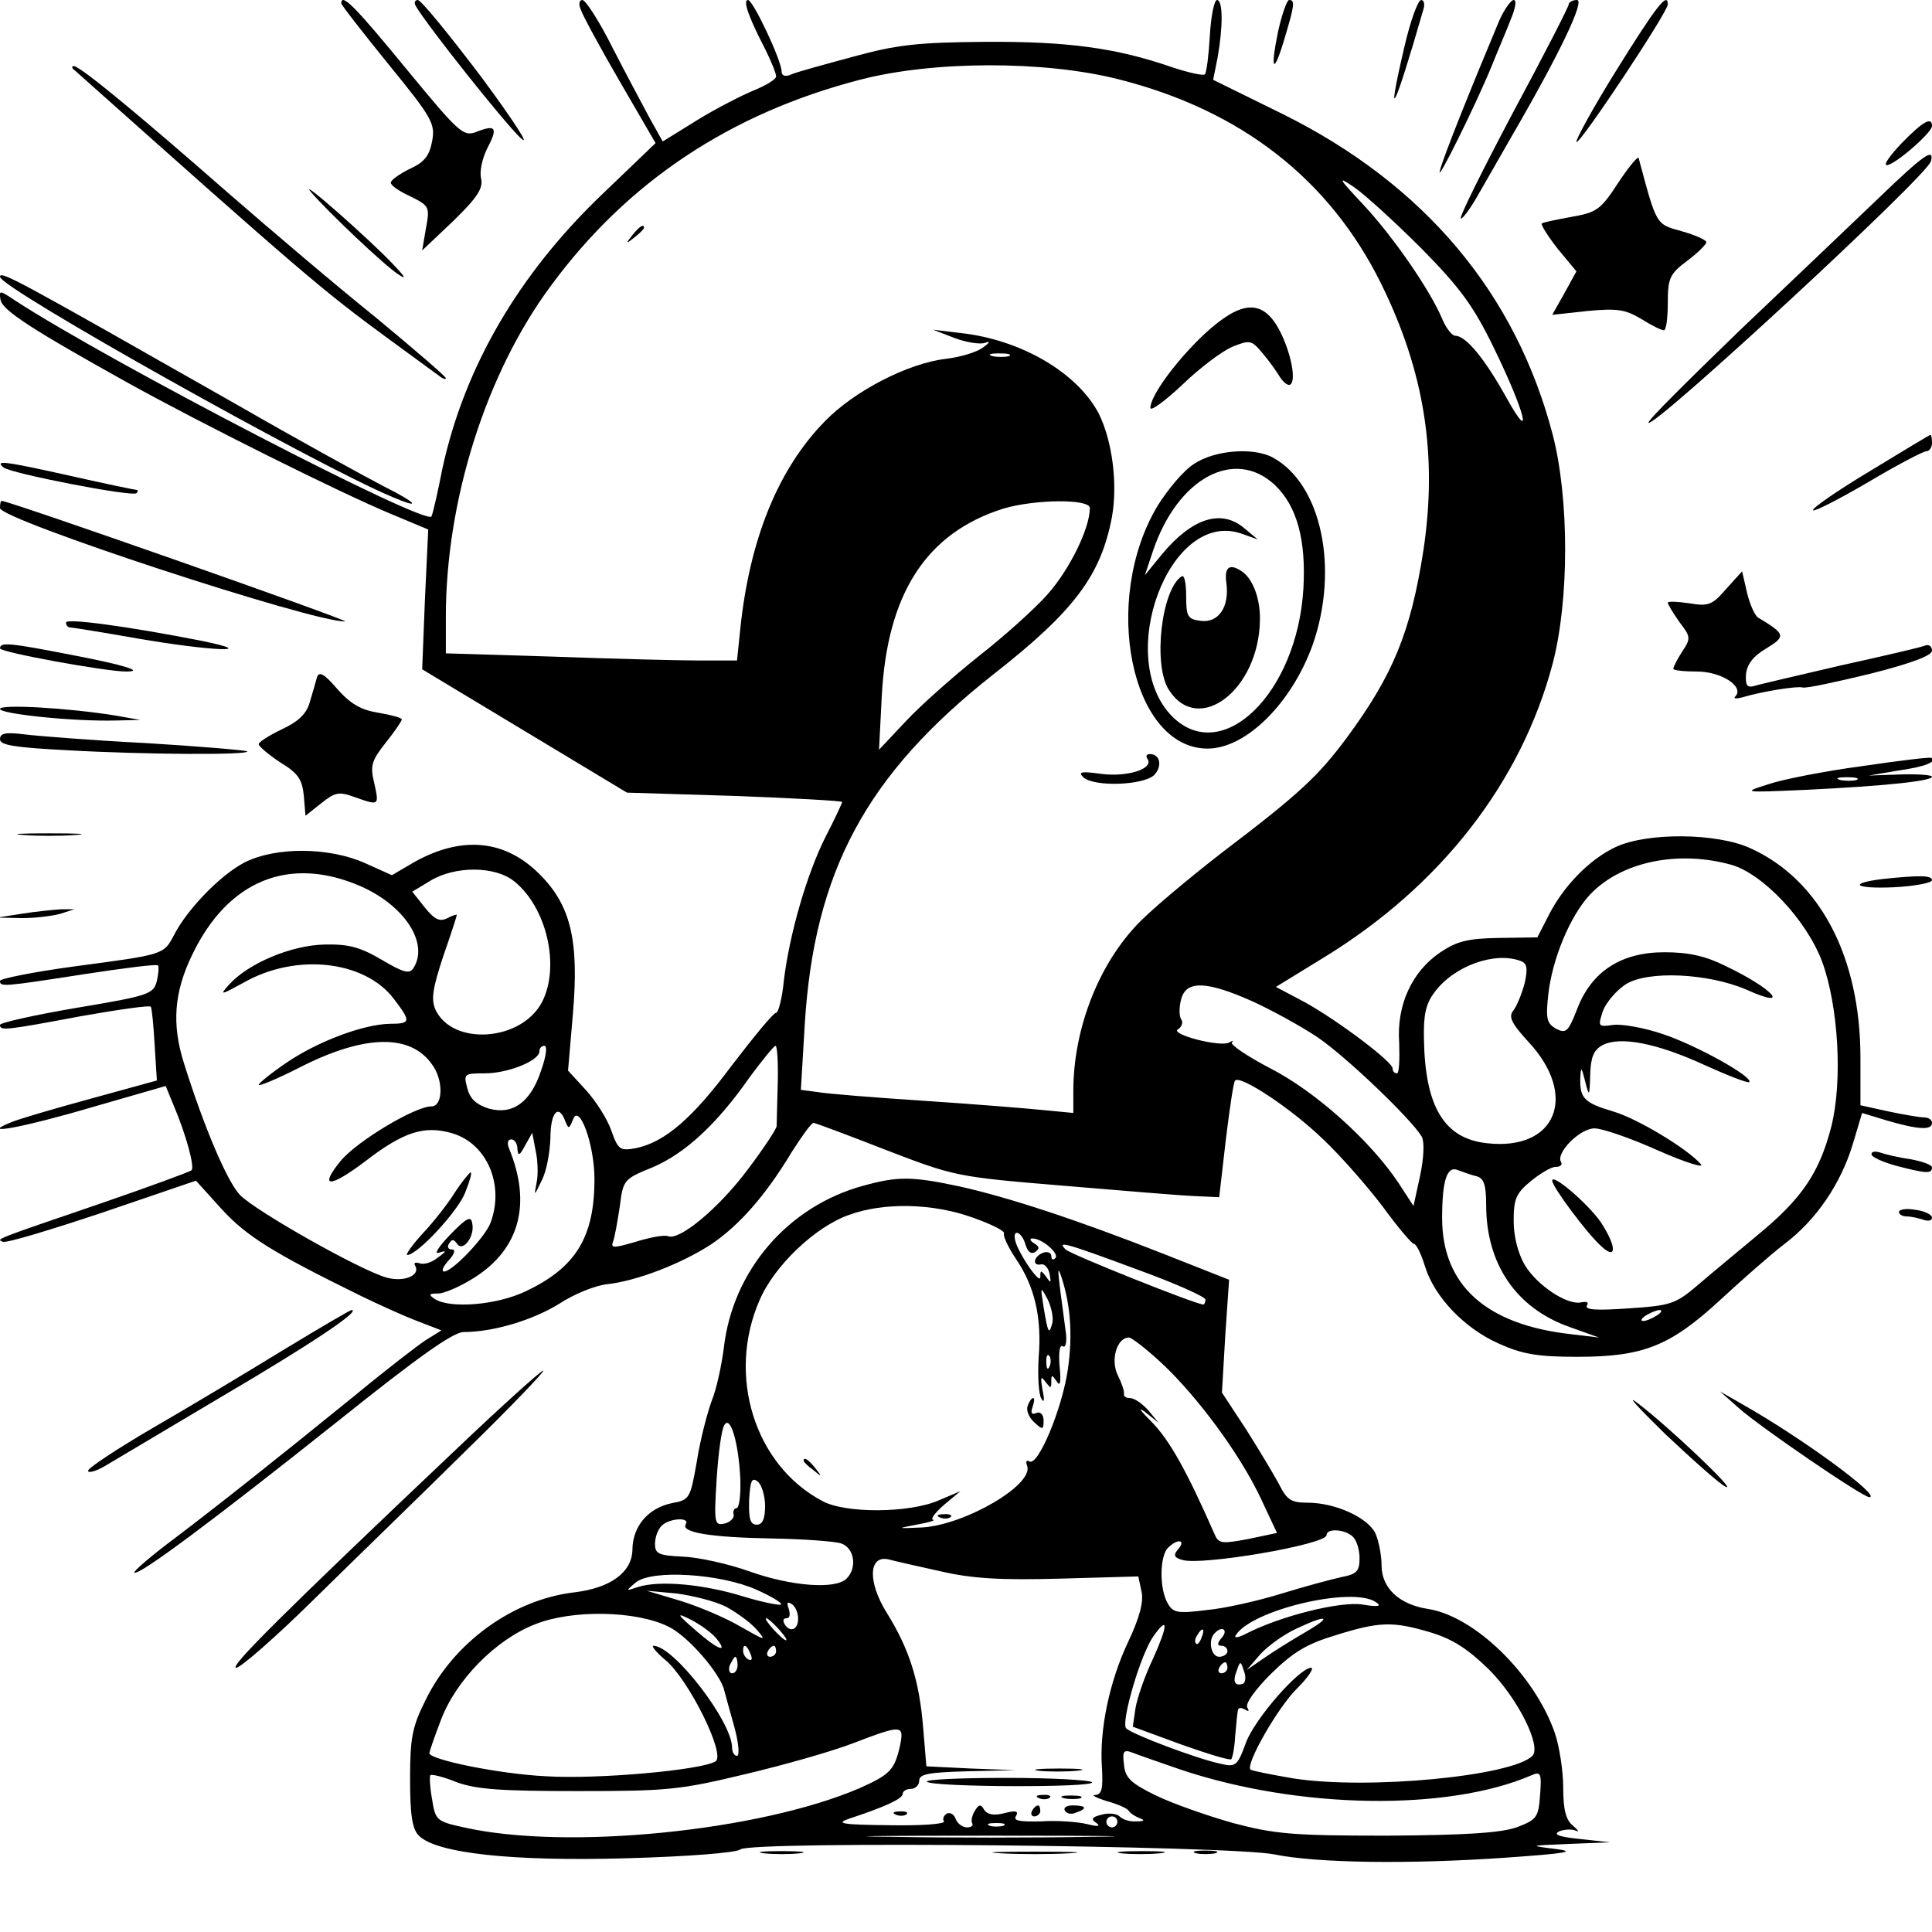 <?xml version="1.0" standalone="no"?>
<!DOCTYPE svg PUBLIC "-//W3C//DTD SVG 20010904//EN"
 "http://www.w3.org/TR/2001/REC-SVG-20010904/DTD/svg10.dtd">
<svg version="1.0" xmlns="http://www.w3.org/2000/svg"
 width="351pt" height="351pt" viewBox="0 0 351 351"
 preserveAspectRatio="xMidYMid meet">

<g transform="translate(0,351) scale(0.1,-0.1)"
fill="#000000" stroke="none">
<path d="M620 3504 c0 -3 39 -53 86 -111 80 -98 85 -108 79 -140 -5 -26 -14
-38 -41 -50 -18 -9 -34 -20 -34 -25 0 -5 16 -16 36 -25 34 -17 35 -19 28 -57
l-7 -41 57 54 c44 43 54 59 50 77 -3 12 2 36 11 54 20 38 16 44 -18 31 -25
-10 -31 -5 -129 114 -91 111 -118 139 -118 119z"/>
<path d="M756 3498 c22 -37 158 -208 189 -238 21 -20 -10 28 -69 108 -59 78
-111 142 -117 142 -6 0 -7 -6 -3 -12z"/>
<path d="M1055 3493 c3 -10 35 -69 71 -131 l65 -112 -96 -92 c-153 -146 -251
-315 -291 -498 -8 -41 -17 -81 -20 -88 -6 -20 -585 280 -758 393 -27 18 -28
18 -25 0 4 -19 56 -53 234 -152 130 -72 382 -198 476 -237 l67 -28 -6 -127 -5
-127 186 -112 186 -112 195 -6 c108 -4 196 -9 196 -11 0 -2 -13 -30 -30 -63
-34 -67 -66 -178 -76 -262 -3 -32 -10 -58 -14 -58 -5 0 -40 -43 -80 -95 -72
-97 -122 -140 -175 -151 -28 -5 -32 -3 -44 31 -7 21 -28 54 -46 74 l-33 36 9
105 c11 131 -4 195 -60 251 -63 64 -142 71 -228 23 l-41 -24 -49 22 c-65 29
-162 30 -219 1 -44 -23 -104 -85 -128 -132 -19 -36 -18 -35 -183 -57 -73 -10
-133 -22 -133 -26 0 -11 4 -11 152 12 72 11 133 19 135 16 2 -2 1 -15 -2 -28
-6 -24 -14 -27 -146 -49 -76 -13 -139 -27 -139 -31 0 -11 9 -10 148 16 68 12
124 20 126 17 2 -3 5 -35 7 -70 l4 -64 -120 -33 c-66 -18 -131 -37 -145 -43
-62 -25 24 -9 149 28 l132 38 14 -34 c23 -54 39 -113 33 -119 -3 -3 -77 -30
-164 -60 -196 -67 -191 -65 -179 -70 6 -3 88 22 181 53 l170 58 47 -52 c45
-49 93 -79 252 -157 33 -16 79 -37 103 -46 l44 -17 -29 -18 c-15 -10 -71 -53
-123 -96 -154 -125 -250 -201 -333 -264 -43 -32 -75 -60 -73 -62 7 -7 145 96
371 276 145 116 207 160 227 161 55 0 127 22 175 52 26 17 65 33 87 35 53 6
134 37 189 73 50 34 98 88 146 168 18 28 35 52 39 52 3 0 62 -22 131 -49 125
-48 128 -49 321 -65 107 -9 215 -18 240 -19 l45 -2 12 104 c7 57 14 106 17
108 10 10 102 -51 159 -106 32 -30 81 -86 109 -123 27 -37 53 -68 57 -68 4 0
13 -18 20 -41 17 -55 71 -112 134 -140 42 -19 70 -24 142 -24 120 0 169 19
261 104 39 36 91 82 116 101 58 44 102 109 124 181 l17 57 46 -14 c55 -16 81
-18 81 -4 0 6 -7 10 -15 10 -7 0 -37 5 -65 11 l-50 11 0 86 c0 184 -74 324
-200 381 -61 28 -188 29 -245 2 -47 -22 -95 -71 -122 -125 l-20 -39 -70 -1
c-57 -1 -76 -6 -106 -26 -52 -35 -80 -96 -75 -165 1 -30 0 -55 -4 -55 -5 0 -8
4 -8 9 0 12 -98 86 -159 120 l-53 28 88 54 c212 130 358 318 415 534 30 115
30 299 0 415 -67 257 -233 455 -491 583 l-126 62 8 40 c10 56 10 105 -1 105
-5 0 -11 -29 -13 -65 -2 -35 -6 -67 -9 -70 -3 -3 -30 3 -60 13 -101 35 -190
47 -339 46 -122 -1 -160 -5 -240 -27 -52 -14 -103 -28 -112 -32 -11 -5 -18 -3
-18 5 0 20 -52 130 -61 130 -10 0 1 -31 31 -89 11 -22 20 -44 20 -50 0 -5 -18
-16 -40 -25 -22 -9 -69 -33 -103 -54 l-63 -39 -23 41 c-12 23 -43 80 -68 129
-24 48 -49 87 -55 87 -6 0 -7 -8 -3 -17z m977 -127 c222 -56 383 -181 477
-371 79 -160 103 -312 77 -485 -23 -148 -55 -226 -139 -340 -52 -70 -86 -102
-227 -209 -63 -49 -135 -109 -158 -135 -69 -75 -112 -189 -112 -298 l0 -40
-52 5 c-29 3 -127 11 -218 17 -91 6 -179 13 -195 16 l-30 4 7 118 c17 279 112
455 343 637 147 115 195 180 215 285 11 60 1 139 -24 189 -39 74 -141 134
-251 146 l-50 6 39 -15 c21 -8 46 -12 55 -9 11 4 10 1 -4 -9 -11 -8 -41 -17
-67 -20 -68 -8 -166 -58 -220 -114 -84 -86 -136 -213 -153 -376 l-6 -58 -68 0
c-37 0 -156 3 -264 7 l-197 6 0 66 c0 212 73 443 191 602 139 189 326 313 561
374 134 35 336 35 470 1z m550 -307 c71 -72 95 -105 132 -181 57 -117 73 -181
22 -89 -39 70 -73 111 -92 111 -6 0 -17 14 -24 31 -22 52 -88 148 -143 207
-46 49 -48 53 -17 32 19 -13 74 -63 122 -111z m-749 -196 c-7 -2 -21 -2 -30 0
-10 3 -4 5 12 5 17 0 24 -2 18 -5z m147 -276 c0 -37 -37 -112 -77 -157 -24
-27 -81 -78 -126 -113 -45 -36 -104 -88 -131 -117 l-49 -52 5 98 c10 186 81
296 221 340 57 17 157 18 157 1z m1165 -648 c57 -16 136 -99 165 -175 30 -81
38 -218 17 -301 -22 -85 -54 -131 -134 -197 -37 -31 -87 -72 -110 -92 -39 -33
-48 -36 -124 -41 -57 -4 -80 -3 -76 5 4 6 0 8 -10 6 -25 -6 -80 30 -103 68
-12 21 -20 51 -20 80 0 39 4 50 31 72 17 14 37 26 45 26 9 0 13 4 10 9 -10 16
34 61 61 61 14 0 66 -18 115 -40 50 -22 85 -33 78 -25 -23 27 -115 83 -160 96
-51 15 -60 24 -59 59 1 23 2 23 9 -5 7 -28 8 -28 9 12 1 32 6 45 22 54 32 17
99 4 186 -36 42 -19 78 -33 81 -31 8 9 -94 66 -156 87 -35 12 -76 19 -91 17
-28 -4 -28 -3 -19 25 6 16 25 38 42 49 40 25 149 20 219 -10 82 -37 50 1 -38
43 -36 18 -67 25 -111 25 -79 0 -133 -35 -159 -104 -16 -41 -20 -44 -38 -35
-17 10 -19 18 -14 63 7 63 39 141 75 180 56 60 159 82 257 55z m-2490 -39 c80
-35 125 -104 96 -149 -7 -11 -18 -8 -57 15 -39 23 -60 29 -104 28 -60 -1 -139
-34 -174 -73 -18 -20 -15 -19 27 4 95 54 219 40 272 -29 32 -42 32 -46 -7 -46
-48 -1 -131 -32 -188 -71 -28 -19 -50 -37 -50 -40 0 -3 34 11 75 32 118 60
201 61 240 5 21 -28 20 -76 -1 -76 -30 0 -135 -63 -165 -99 -40 -49 -21 -50
43 -2 71 55 109 67 160 52 63 -19 95 -94 69 -163 -10 -26 -69 -88 -84 -88 -6
0 -2 9 8 20 11 12 13 20 6 20 -7 0 -9 5 -5 11 5 8 8 8 14 0 10 -17 33 12 28
36 -2 15 -10 11 -41 -21 -20 -21 -29 -35 -20 -32 15 5 15 3 -2 -9 -11 -9 -25
-13 -33 -10 -7 2 -11 1 -8 -4 11 -18 -20 -31 -52 -22 -49 14 -238 121 -266
150 -23 24 -65 122 -102 240 -22 70 -18 128 15 196 65 136 177 181 306 125z
m279 9 c59 -47 84 -154 51 -219 -37 -72 -163 -81 -194 -14 -8 19 -5 38 14 96
14 40 25 74 25 76 0 1 -8 -1 -17 -6 -14 -7 -23 -3 -41 19 l-23 29 33 20 c45
27 117 27 152 -1z m1829 -145 c11 -4 13 -13 7 -40 -5 -19 -14 -41 -20 -49 -10
-12 -5 -23 27 -58 91 -98 50 -198 -75 -184 -78 8 -113 66 -115 189 -1 43 3 64
19 85 35 48 110 75 157 57z m-488 -73 c35 -16 88 -45 118 -65 52 -35 171 -149
190 -181 5 -9 4 -38 -3 -71 l-12 -55 -28 43 c-51 76 -150 165 -232 207 -42 22
-73 43 -70 47 4 4 2 4 -5 0 -16 -9 -108 15 -93 24 7 4 10 13 6 18 -4 6 -4 23
0 37 9 34 46 33 129 -4z m-1292 -126 c-19 -58 -52 -81 -95 -69 -22 7 -34 17
-39 37 -7 26 -6 27 32 27 42 0 99 23 99 40 0 6 4 10 9 10 6 0 3 -20 -6 -45z
m430 -23 c-1 -37 -2 -72 -2 -78 -1 -6 -24 -41 -52 -78 -52 -70 -124 -130 -145
-122 -7 3 -33 -2 -59 -10 -41 -12 -46 -12 -41 1 3 8 8 37 12 63 6 48 7 50 59
71 59 25 117 78 177 164 23 31 44 57 47 57 3 0 5 -30 4 -68z m-386 -69 c6 -15
7 -14 14 3 11 31 39 -45 39 -108 0 -106 -34 -161 -125 -204 -52 -25 -137 -32
-165 -14 -12 8 -11 10 6 10 11 0 41 13 66 29 82 52 104 134 63 234 -4 10 -3
17 4 17 6 0 11 -8 11 -17 1 -14 4 -13 14 6 l13 23 6 -32 c4 -17 5 -44 2 -58
-5 -26 -5 -26 9 3 9 17 15 51 16 78 0 46 15 63 27 30z m1656 -100 c13 -4 17
-16 17 -52 0 -108 55 -188 152 -222 l53 -19 -50 6 c-155 17 -235 89 -235 211
0 69 9 96 29 87 9 -3 24 -9 34 -11z m327 -253 c-8 -5 -19 -10 -25 -10 -5 0 -3
5 5 10 8 5 20 10 25 10 6 0 3 -5 -5 -10z"/>
<path d="M1149 3083 c-13 -16 -12 -17 4 -4 9 7 17 15 17 17 0 8 -8 3 -21 -13z"/>
<path d="M2188 2903 c-51 -48 -98 -112 -98 -134 0 -7 26 12 58 42 31 30 72 61
91 69 32 13 35 12 55 -12 12 -14 26 -34 32 -44 7 -10 15 -16 19 -12 11 11 -3
69 -25 106 -30 49 -68 44 -132 -15z"/>
<path d="M2169 2667 c-19 -12 -48 -47 -66 -76 -103 -172 -48 -441 91 -441 70
0 153 83 191 189 48 138 16 292 -73 340 -36 19 -106 13 -143 -12z m147 -38
c40 -38 57 -99 52 -188 -11 -190 -147 -323 -238 -233 -106 106 -6 376 124 333
l31 -11 -24 20 c-42 36 -95 19 -150 -47 l-31 -38 15 45 c45 132 148 187 221
119z"/>
<path d="M2228 2451 c6 -43 -14 -73 -46 -69 -24 3 -27 7 -27 45 0 22 -3 39 -8
36 -37 -23 -53 -162 -23 -207 54 -83 163 1 165 127 1 39 -13 76 -33 89 -22 15
-32 8 -28 -21z"/>
<path d="M2085 2131 c11 -18 -37 -33 -84 -27 -36 5 -43 4 -33 -6 19 -18 109
-15 129 4 15 16 11 38 -8 38 -6 0 -8 -4 -4 -9z"/>
<path d="M2820 1365 c0 -11 64 -97 89 -119 29 -27 28 0 -1 44 -23 33 -88 89
-88 75z"/>
<path d="M826 1343 c-13 -21 -40 -55 -59 -75 -19 -21 -31 -38 -27 -38 18 0 91
78 105 113 8 20 13 37 10 37 -2 0 -16 -17 -29 -37z"/>
<path d="M2322 3453 c-15 -73 -8 -80 12 -12 18 60 19 69 8 69 -4 0 -13 -26
-20 -57z"/>
<path d="M2551 3423 c-34 -146 -18 -114 35 70 3 9 1 17 -4 17 -6 0 -20 -39
-31 -87z"/>
<path d="M2724 3473 c-52 -124 -103 -251 -108 -273 -8 -28 65 119 94 190 10
25 26 62 34 83 9 21 12 37 6 37 -5 0 -17 -17 -26 -37z"/>
<path d="M2850 3502 c0 -4 -45 -92 -101 -196 -55 -104 -98 -190 -95 -193 2 -2
17 17 32 44 15 26 42 73 59 103 89 153 135 250 120 250 -8 0 -15 -4 -15 -8z"/>
<path d="M2937 3383 c-43 -69 -75 -128 -73 -131 6 -5 166 236 166 250 0 24
-22 -5 -93 -119z"/>
<path d="M136 3382 c415 -370 449 -399 569 -487 44 -32 86 -63 93 -68 6 -5 12
-7 12 -4 0 3 -57 52 -127 110 -71 57 -191 159 -268 226 -170 149 -270 231
-281 231 -4 0 -4 -4 2 -8z"/>
<path d="M3455 3250 c-21 -22 -34 -40 -27 -40 14 0 82 59 82 71 0 18 -17 8
-55 -31z"/>
<path d="M2940 3178 c-32 -49 -39 -54 -85 -62 -27 -5 -52 -10 -54 -12 -2 -2
11 -23 29 -46 l34 -41 -22 -40 -22 -39 64 7 c54 5 68 3 97 -14 19 -12 37 -21
42 -21 4 0 7 22 7 49 0 45 3 53 35 77 19 14 35 30 35 34 0 4 -20 13 -45 20
-47 13 -45 10 -78 133 -1 4 -18 -16 -37 -45z"/>
<path d="M3415 3152 c-44 -42 -158 -151 -253 -241 -94 -91 -170 -166 -167
-169 10 -10 507 449 513 475 7 26 -14 11 -93 -65z"/>
<path d="M565 3161 c30 -35 132 -132 158 -149 16 -11 14 -6 -8 17 -39 42 -176
163 -150 132z"/>
<path d="M0 3007 c0 -20 576 -343 713 -400 54 -23 45 -11 -15 19 -29 15 -150
81 -268 149 -403 229 -430 244 -430 232z"/>
<path d="M3397 2654 c-60 -36 -106 -68 -103 -71 2 -3 47 20 100 51 52 31 100
56 105 56 6 0 11 7 11 15 0 8 -1 15 -3 15 -1 0 -51 -30 -110 -66z"/>
<path d="M6 2661 c12 -11 234 -54 242 -47 3 3 3 6 0 6 -3 0 -56 11 -118 25
-125 28 -139 29 -124 16z"/>
<path d="M0 2587 c0 -21 570 -208 627 -206 13 0 -610 219 -624 219 -2 0 -3 -6
-3 -13z"/>
<path d="M3136 2440 c-25 -29 -32 -32 -67 -26 -21 3 -39 4 -39 1 0 -3 10 -19
21 -35 21 -27 21 -30 5 -54 -9 -14 -16 -28 -16 -31 0 -3 20 -5 43 -5 44 0 86
-27 70 -45 -5 -4 1 -5 12 -2 37 11 100 21 110 18 6 -2 61 10 123 25 75 19 112
33 112 42 0 8 -6 12 -13 9 -7 -3 -76 -19 -153 -36 -76 -18 -147 -34 -156 -37
-14 -4 -17 0 -16 21 2 18 13 33 37 47 36 22 35 26 -15 56 -6 4 -15 24 -20 45
l-9 39 -29 -32z"/>
<path d="M120 2379 c0 -5 3 -9 8 -9 4 0 59 -9 122 -20 133 -23 228 -27 115 -4
-138 27 -245 41 -245 33z"/>
<path d="M0 2332 c0 -7 192 -42 229 -42 35 0 -4 12 -98 30 -113 22 -131 24
-131 12z"/>
<path d="M576 2280 c-2 -8 -8 -28 -13 -45 -6 -22 -21 -36 -51 -50 -23 -11 -42
-23 -42 -27 0 -4 18 -19 39 -33 33 -20 40 -31 43 -61 l3 -36 29 23 c25 20 32
21 60 11 45 -16 45 -16 36 25 -8 32 -5 41 21 74 16 20 29 39 29 42 0 3 -19 8
-42 12 -32 5 -51 16 -75 43 -23 27 -33 33 -37 22z"/>
<path d="M0 2222 c0 -9 133 -23 210 -21 l45 1 -45 8 c-87 14 -210 21 -210 12z"/>
<path d="M0 2167 c0 -11 27 -15 122 -20 140 -8 333 -9 327 -2 -3 2 -86 9 -184
15 -99 5 -199 13 -222 16 -33 4 -43 2 -43 -9z"/>
<path d="M3382 2118 c-67 -9 -144 -24 -170 -33 -47 -15 -46 -15 68 -10 144 7
230 16 230 24 0 3 -26 5 -57 4 l-58 -2 53 9 c50 7 71 16 61 23 -2 2 -59 -5
-127 -15z m-9 -25 c-7 -2 -21 -2 -30 0 -10 3 -4 5 12 5 17 0 24 -2 18 -5z"/>
<path d="M42 1993 c27 -2 69 -2 95 0 27 2 5 3 -47 3 -52 0 -74 -1 -48 -3z"/>
<path d="M3420 1913 c-64 -8 -50 -18 20 -15 39 2 70 8 70 13 0 9 -24 9 -90 2z"/>
<path d="M40 1850 l-45 -7 45 -1 c25 0 56 4 70 8 l25 8 -25 0 c-14 -1 -45 -4
-70 -8z"/>
<path d="M3400 1413 c0 -5 20 -14 45 -21 54 -14 65 -15 65 -3 0 5 -18 11 -39
15 -22 3 -46 9 -55 12 -9 3 -16 2 -16 -3z"/>
<path d="M1569 1356 c-137 -37 -238 -154 -254 -295 -4 -31 -13 -74 -22 -96 -8
-22 -21 -71 -27 -110 -12 -68 -13 -70 -46 -76 -42 -9 -70 -41 -71 -83 0 -42
-39 -71 -106 -79 -111 -13 -219 -91 -270 -196 -24 -48 -28 -68 -28 -143 0 -66
4 -91 16 -103 32 -32 169 -47 378 -41 110 3 199 10 206 16 19 16 891 7 970 -9
79 -16 246 -18 420 -6 113 8 130 11 90 16 -48 6 -47 6 25 9 l75 3 -55 6 c-38
4 -49 8 -37 14 11 4 24 4 30 1 7 -3 4 1 -5 9 -13 10 -18 29 -18 69 0 31 -7 75
-15 99 -37 107 -146 213 -231 226 -52 8 -84 38 -84 79 0 18 -5 44 -11 58 -14
29 -73 56 -124 56 -29 0 -37 5 -51 33 -9 17 -36 62 -60 100 l-44 67 6 103 7
102 -119 47 c-160 63 -286 104 -373 123 -85 18 -110 18 -172 1z m198 -58 c34
-12 60 -25 57 -29 -2 -4 7 -24 21 -45 35 -51 48 -108 42 -180 -2 -34 0 -68 5
-75 5 -9 6 -3 2 16 -4 23 -3 26 5 15 10 -13 11 -13 11 0 0 13 1 13 10 0 6 -10
8 -1 5 28 -2 25 0 40 6 36 5 -3 8 8 5 28 -16 118 -16 123 -7 96 16 -50 20
-104 11 -166 -10 -70 -54 -177 -70 -167 -5 3 -7 0 -4 -8 13 -34 -112 -107
-190 -112 -47 -2 -48 -2 -11 5 22 4 36 8 30 9 -5 1 4 13 20 27 l30 25 -40 -17
c-53 -23 -169 -24 -211 -1 -123 65 -174 228 -114 365 27 63 102 134 163 155
63 23 152 21 224 -5z m96 -49 c4 -13 10 -18 17 -14 9 6 9 10 -1 16 -8 5 -9 9
-3 9 17 0 50 -28 41 -36 -4 -4 -7 -2 -7 4 0 6 -7 9 -15 6 -18 -7 -20 -25 -3
-21 6 1 13 -7 15 -18 3 -16 2 -17 -6 -5 -10 13 -11 13 -11 0 0 -16 -42 46 -46
68 -4 21 13 13 19 -9z m202 -45 c69 -25 125 -50 125 -55 0 -5 -2 -9 -4 -9 -13
0 -241 91 -250 100 -16 16 -3 13 129 -36z m-153 -97 c-6 -23 -8 -20 -16 28 -6
38 -6 39 7 15 7 -14 11 -33 9 -43z m199 -74 c65 -61 141 -164 179 -244 l30
-64 -52 -11 c-49 -9 -54 -9 -62 10 -50 114 -81 169 -113 202 -21 21 -27 29
-13 19 l25 -20 -19 23 c-11 12 -25 22 -33 22 -7 0 -12 3 -11 8 1 4 -4 19 -11
33 -14 28 -2 69 20 69 5 0 32 -21 60 -47z m-204 -5 c-3 -8 -6 -5 -6 6 -1 11 2
17 5 13 3 -3 4 -12 1 -19z m-562 -205 c1 -29 -2 -53 -7 -53 -4 0 -7 -5 -5 -12
1 -6 -7 -14 -17 -16 -18 -4 -19 1 -14 81 3 47 9 91 14 98 11 19 26 -33 29 -98z
m45 -49 c0 -24 -5 -34 -15 -34 -12 0 -15 10 -14 45 2 35 5 42 16 33 7 -6 13
-26 13 -44z m-144 -33 c-10 -15 44 -24 154 -26 58 -1 115 -5 128 -9 24 -8 30
-44 10 -64 -20 -20 -100 -14 -176 13 -39 14 -94 26 -122 27 -43 2 -50 5 -50
23 0 12 5 26 12 33 14 14 52 16 44 3z m1212 -23 c7 -7 12 -24 12 -39 0 -23 -5
-29 -32 -34 -18 -4 -67 -17 -109 -30 -42 -13 -103 -27 -136 -30 -55 -7 -62 -5
-72 13 -15 27 -14 85 1 100 17 17 33 15 19 -2 -10 -11 -8 -16 7 -20 34 -11
262 28 262 45 0 13 34 11 48 -3z m-748 -63 c57 -13 108 -16 217 -13 l141 4 6
-28 c4 -18 -4 -48 -24 -90 -35 -74 -53 -162 -48 -230 2 -37 0 -48 -12 -49 -8
0 1 -5 20 -11 19 -5 37 -13 40 -17 3 -5 12 -11 20 -14 11 -4 9 -6 -5 -6 -12
-1 -25 3 -31 9 -5 5 -20 7 -33 3 -17 -4 -20 -8 -9 -15 8 -6 3 -7 -17 -2 -16 4
-54 7 -83 5 -40 -1 -52 1 -46 10 5 9 -1 10 -21 5 -19 -5 -31 -3 -37 6 -6 11
-10 10 -17 -2 -5 -8 -7 -18 -5 -22 3 -4 -1 -8 -9 -8 -8 0 -18 7 -21 16 -3 8
-10 12 -16 9 -6 -4 -8 -10 -5 -14 2 -5 -42 -8 -99 -7 -87 1 -99 3 -73 12 64
21 97 36 97 45 0 5 7 9 15 9 8 0 15 7 15 15 0 12 17 15 88 17 l87 2 -81 3 -81
4 -6 72 c-7 84 -25 141 -66 207 -35 56 -33 105 3 97 11 -3 55 -13 96 -22z
m-336 -33 c27 -12 47 -24 45 -27 -3 -2 -34 4 -70 15 -71 22 -151 29 -189 17
-24 -8 -24 -8 -5 8 29 24 154 16 219 -13z m-55 -31 c20 -11 45 -29 56 -42 18
-21 16 -20 -30 6 -27 16 -77 37 -110 47 l-60 18 54 -5 c30 -4 70 -14 90 -24z
m1181 8 c11 -7 4 -9 -25 -4 -41 6 -148 -21 -209 -52 -15 -8 -25 -10 -21 -4 28
46 213 90 255 60z m-1050 -30 c0 -20 -15 -26 -25 -9 -3 6 -2 10 4 10 6 0 7 7
4 17 -4 11 -3 14 5 9 7 -4 12 -16 12 -27z m-236 -14 c36 -17 96 -87 102 -117
2 -7 10 -37 18 -65 8 -29 10 -53 5 -53 -5 0 -9 7 -9 15 0 47 -106 185 -143
185 -4 0 5 -12 22 -26 42 -35 110 -172 91 -184 -26 -16 -215 -33 -309 -27 -83
4 -211 30 -211 42 0 2 9 29 21 60 27 72 99 146 171 174 67 27 183 25 242 -4z
m86 -20 c25 -30 5 -23 -35 12 -37 32 -37 34 -9 20 17 -9 36 -23 44 -32z m115
15 c10 -11 16 -20 13 -20 -3 0 -13 9 -23 20 -10 11 -16 20 -13 20 3 0 13 -9
23 -20z m957 -5 c-24 -14 -58 -35 -75 -47 l-32 -22 25 29 c14 15 43 36 65 46
57 27 67 23 17 -6z m-277 -48 c-15 -31 -29 -72 -32 -90 l-5 -34 87 -32 c48
-17 90 -30 92 -27 2 2 6 21 7 42 2 22 4 43 5 47 1 5 6 5 13 1 7 -4 8 -3 4 4
-4 7 15 33 43 61 40 39 64 54 117 70 80 25 104 26 174 5 39 -12 66 -29 105
-67 53 -53 96 -140 79 -157 -37 -37 -299 -62 -434 -41 -41 7 -76 14 -78 16
-10 9 50 114 85 148 20 20 31 37 25 37 -21 0 -101 -91 -118 -135 -16 -44 -19
-46 -48 -39 -42 9 -159 53 -170 64 -10 10 26 135 50 168 27 38 26 19 -1 -41z
m88 38 c-3 -9 -8 -14 -10 -11 -3 3 -2 9 2 15 9 16 15 13 8 -4z m37 0 c-9 -10
-9 -15 -1 -15 6 0 11 -4 11 -10 0 -5 -7 -10 -15 -10 -15 0 -21 31 -8 43 13 14
25 6 13 -8z m-856 -31 c3 -8 2 -12 -4 -9 -6 3 -10 10 -10 16 0 14 7 11 14 -7z
m46 6 c0 -5 -5 -10 -11 -10 -5 0 -7 5 -4 10 3 6 8 10 11 10 2 0 4 -4 4 -10z
m-70 -25 c0 -8 -4 -15 -10 -15 -5 0 -7 7 -4 15 4 8 8 15 10 15 2 0 4 -7 4 -15z
m890 -5 c0 -5 -5 -10 -11 -10 -5 0 -7 5 -4 10 3 6 8 10 11 10 2 0 4 -4 4 -10z
m28 -29 c-15 -5 -19 4 -11 24 6 18 7 18 13 -1 4 -10 3 -21 -2 -23z m-623 -113
c-10 -44 -18 -52 -74 -77 -182 -78 -532 -113 -718 -71 -50 11 -52 13 -58 51
-4 22 -5 42 -3 44 2 2 24 -3 48 -13 36 -13 81 -16 220 -16 162 0 185 2 305 31
72 17 159 42 195 56 89 34 93 34 85 -5z m510 -43 c215 -72 486 -76 638 -10 16
7 18 3 15 -36 -3 -41 -6 -45 -43 -59 -30 -10 -90 -14 -235 -15 -173 0 -204 3
-280 23 -46 13 -109 35 -140 50 -45 22 -56 32 -58 56 -3 24 -1 28 15 22 10 -4
50 -18 88 -31z m-115 -95 c0 -5 -4 -10 -10 -10 -5 0 -10 5 -10 10 0 6 5 10 10
10 6 0 10 -4 10 -10z m-207 -7 c-7 -2 -19 -2 -25 0 -7 3 -2 5 12 5 14 0 19 -2
13 -5z m160 -20 c-101 -2 -265 -2 -365 0 -101 1 -19 2 182 2 201 0 283 -1 183
-2z"/>
<path d="M1867 956 c-3 -8 2 -21 12 -30 15 -14 17 -14 17 3 0 11 -6 17 -13 14
-9 -4 -11 0 -7 11 3 9 4 16 1 16 -3 0 -7 -6 -10 -14z"/>
<path d="M1460 856 c0 -2 8 -10 18 -17 15 -13 16 -12 3 4 -13 16 -21 21 -21
13z"/>
<path d="M1708 753 c7 -3 16 -2 19 1 4 3 -2 6 -13 5 -11 0 -14 -3 -6 -6z"/>
<path d="M1887 293 c18 -2 50 -2 70 0 21 2 7 4 -32 4 -38 0 -55 -2 -38 -4z"/>
<path d="M1684 273 c10 -10 306 -11 300 -1 -3 4 -73 8 -156 8 -83 0 -148 -3
-144 -7z"/>
<path d="M1888 243 c7 -3 16 -2 19 1 4 3 -2 6 -13 5 -11 0 -14 -3 -6 -6z"/>
<path d="M1933 243 c9 -2 23 -2 30 0 6 3 -1 5 -18 5 -16 0 -22 -2 -12 -5z"/>
<path d="M1875 220 c-3 -5 -1 -10 4 -10 6 0 11 5 11 10 0 6 -2 10 -4 10 -3 0
-8 -4 -11 -10z"/>
<path d="M1935 220 c3 -5 12 -7 20 -3 21 7 19 13 -6 13 -11 0 -18 -4 -14 -10z"/>
<path d="M1628 213 c7 -3 16 -2 19 1 4 3 -2 6 -13 5 -11 0 -14 -3 -6 -6z"/>
<path d="M3450 1308 c0 -4 6 -8 14 -8 8 0 21 -3 30 -6 9 -3 16 -2 16 4 0 5
-13 12 -30 14 -16 3 -30 1 -30 -4z"/>
<path d="M514 1057 c-65 -40 -172 -104 -236 -141 -65 -38 -118 -73 -118 -78 0
-5 15 -1 33 10 17 10 113 67 212 126 160 94 251 155 234 156 -3 0 -59 -33
-125 -73z"/>
<path d="M832 880 c-322 -305 -416 -399 -403 -400 8 0 71 55 140 123 69 68
194 189 276 270 83 81 146 147 142 147 -4 0 -74 -63 -155 -140z"/>
<path d="M3025 905 c50 -47 99 -91 110 -96 24 -12 -102 108 -160 152 -22 17 1
-8 50 -56z"/>
<path d="M3160 951 c37 -33 224 -161 236 -161 24 0 -121 107 -231 169 l-40 23
35 -31z"/>
<path d="M1388 143 c17 -2 47 -2 65 0 17 2 3 4 -33 4 -36 0 -50 -2 -32 -4z"/>
<path d="M1818 143 c34 -2 90 -2 125 0 34 2 6 3 -63 3 -69 0 -97 -1 -62 -3z"/>
<path d="M2037 143 c18 -2 50 -2 70 0 21 2 7 4 -32 4 -38 0 -55 -2 -38 -4z"/>
<path d="M2173 143 c9 -2 25 -2 35 0 9 3 1 5 -18 5 -19 0 -27 -2 -17 -5z"/>
</g>
</svg>
